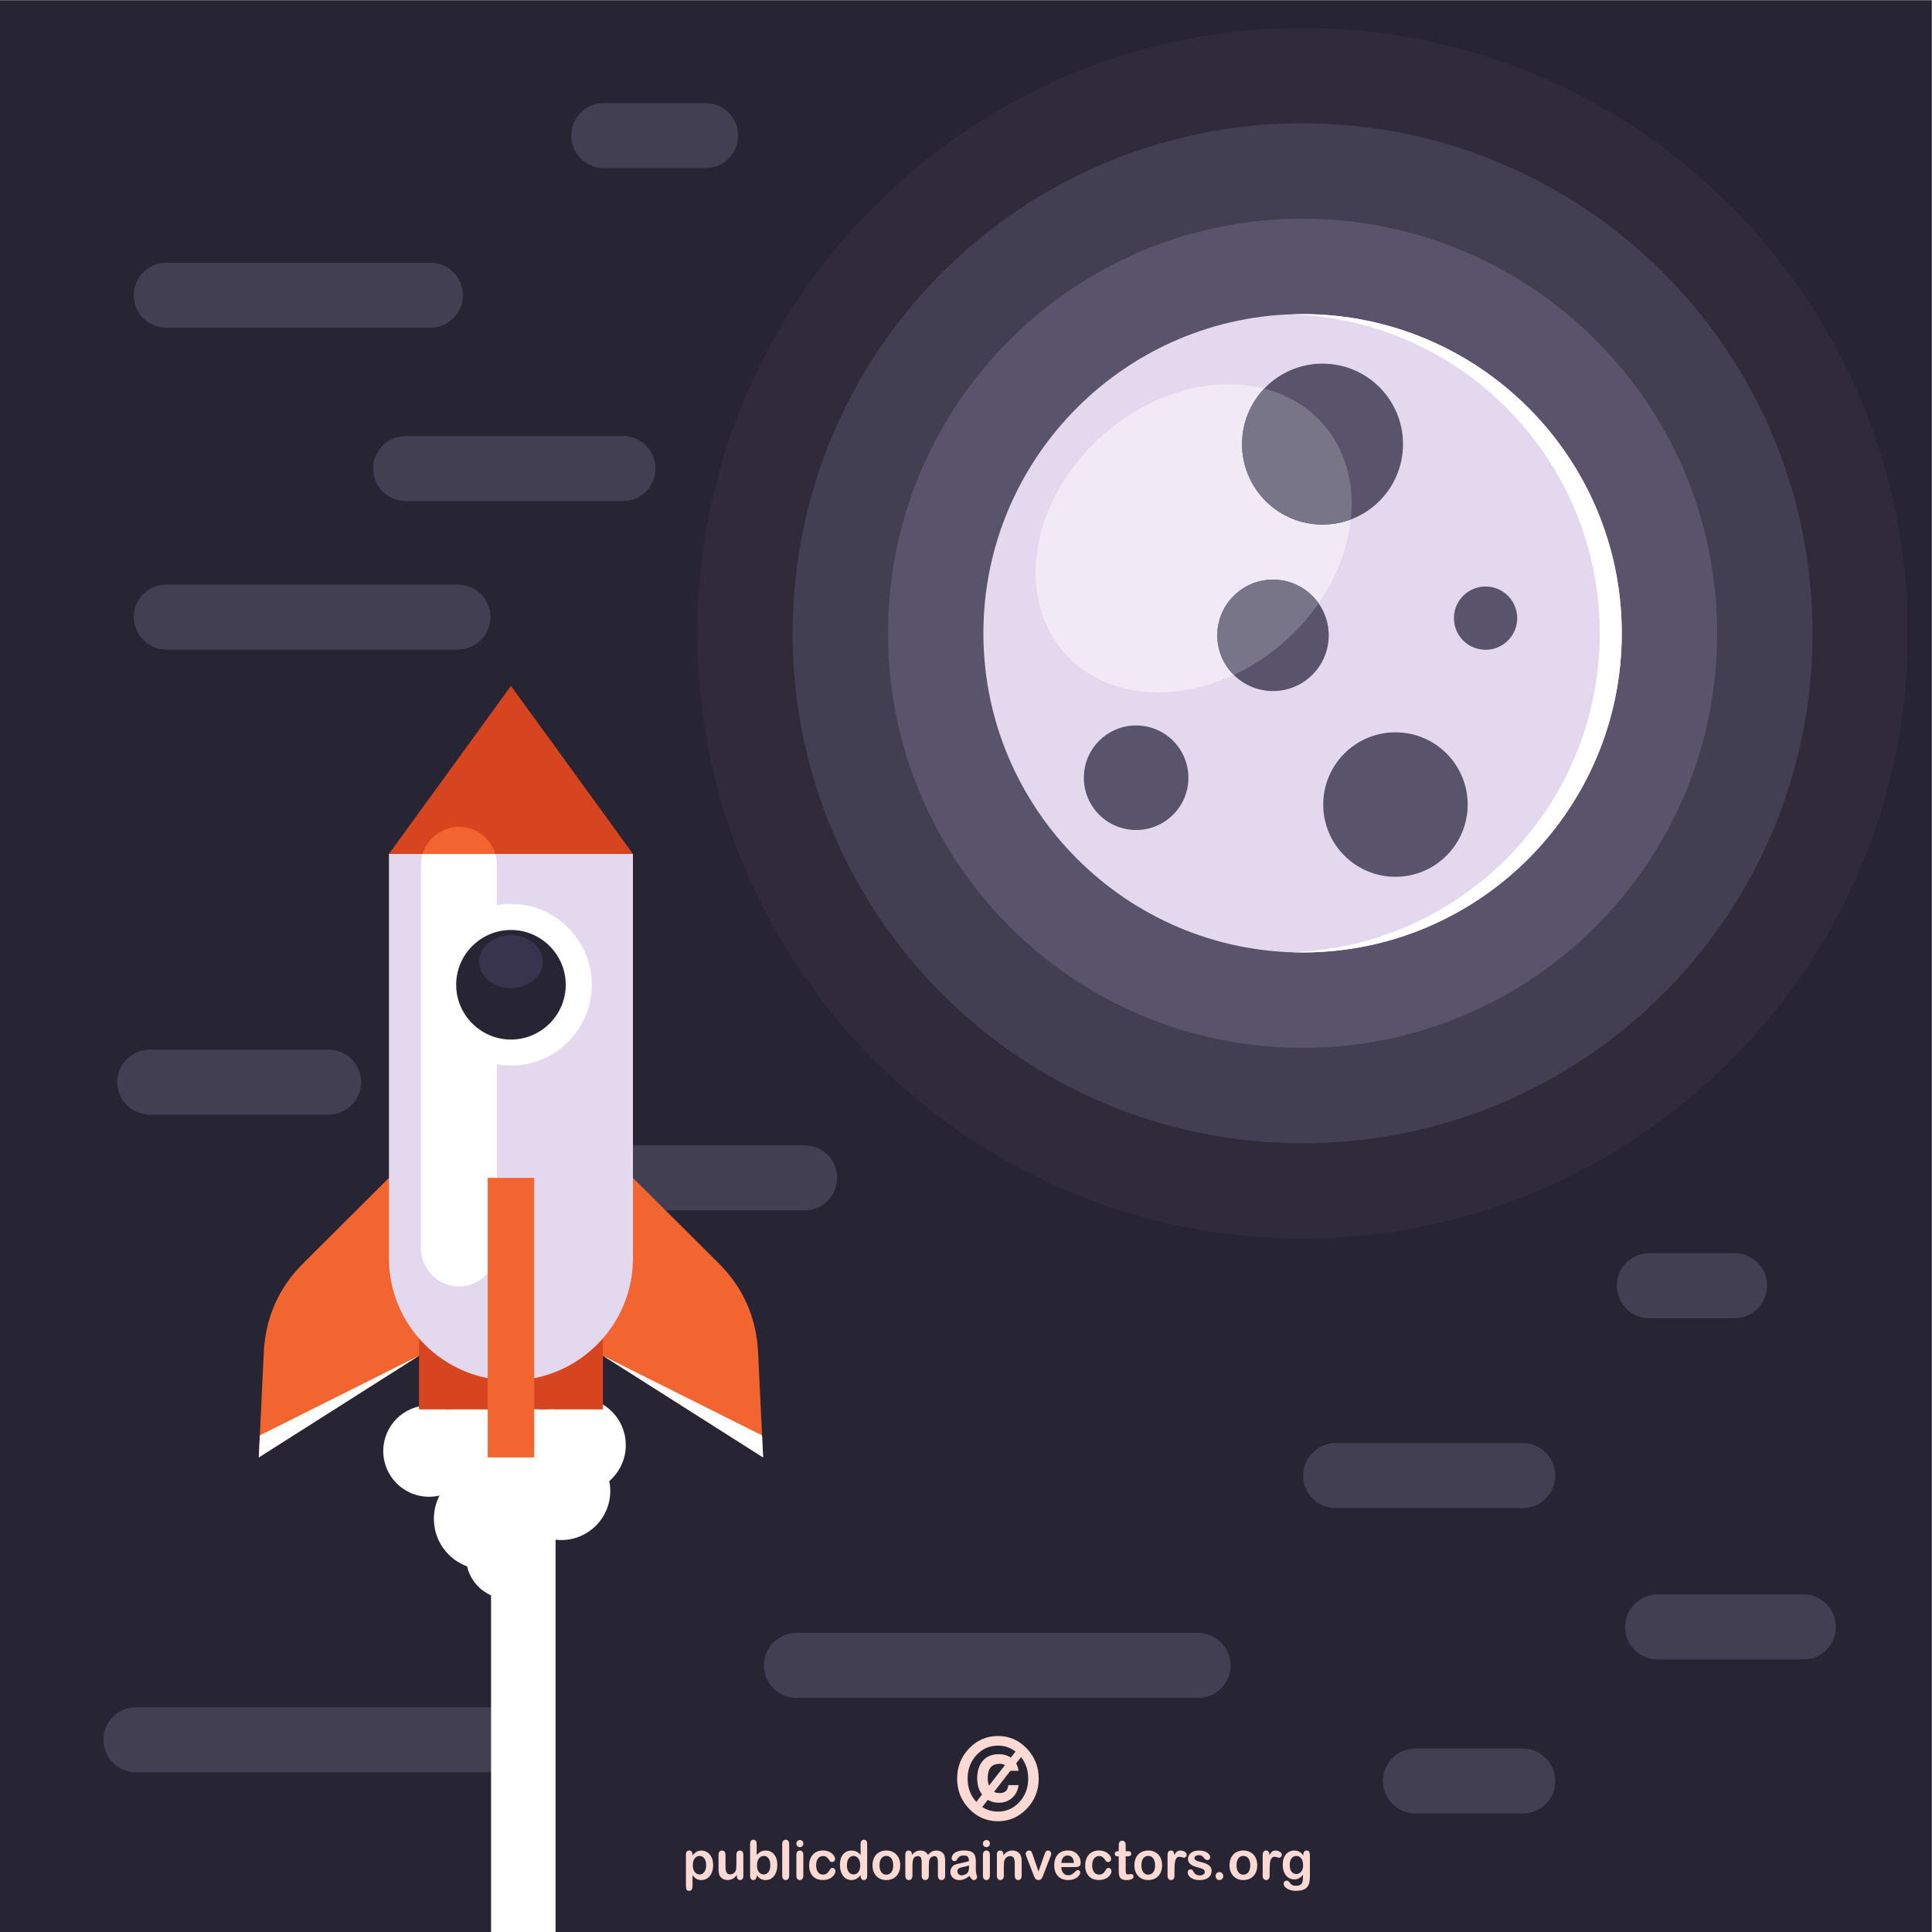 <?xml version="1.0" encoding="UTF-8" standalone="no"?>
<svg
   xmlns:dc="http://purl.org/dc/elements/1.1/"
   xmlns:cc="http://creativecommons.org/ns#"
   xmlns:rdf="http://www.w3.org/1999/02/22-rdf-syntax-ns#"
   xmlns:svg="http://www.w3.org/2000/svg"
   xmlns="http://www.w3.org/2000/svg"
   viewBox="0 0 878.667 878.667"
   height="878.667"
   width="878.667"
   xml:space="preserve"
   id="svg2"
   version="1.1"><rect x="0" y="0" width="878.667" height="878.667" fill="#808080" stroke="none"/><defs
     id="defs6" /><g
     transform="matrix(1.333,0,0,-1.333,0,878.667)"
     id="g10"><g
       transform="scale(0.1)"
       id="g12"><path
         id="path14"
         style="fill:#272433;fill-opacity:1;fill-rule:evenodd;stroke:none"
         d="M 0,0 H 6590.02 V 6590 H 0 V 0" /><path
         id="path16"
         style="fill:#433f53;fill-opacity:1;fill-rule:evenodd;stroke:none"
         d="m 2059.91,6018.16 c -61.24,0 -110.88,49.65 -110.88,110.89 0,61.23 49.64,110.87 110.88,110.87 h 347.34 c 61.24,0 110.88,-49.64 110.88,-110.87 0,-61.24 -49.64,-110.89 -110.88,-110.89 z M 510.922,2788.77 c -61.231,0 -110.871,49.66 -110.871,110.89 0,61.24 49.64,110.88 110.871,110.88 h 610.218 c 61.23,0 110.87,-49.64 110.87,-110.88 0,-61.23 -49.64,-110.89 -110.87,-110.89 H 510.922 Z M 1743.28,2462.05 c -61.24,0 -110.88,49.65 -110.88,110.89 0,61.24 49.64,110.86 110.88,110.86 h 1001.93 c 61.24,0 110.88,-49.62 110.88,-110.86 0,-61.24 -49.64,-110.89 -110.88,-110.89 H 1743.28 Z M 5655.41,930 c -61.24,0 -110.88,49.652 -110.88,110.89 0,61.22 49.64,110.87 110.88,110.87 h 497.55 c 61.24,0 110.89,-49.65 110.89,-110.87 0,-61.238 -49.65,-110.89 -110.89,-110.89 h -497.55 z m -28.15,1164.07 c -61.24,0 -110.89,49.66 -110.89,110.9 0,61.23 49.65,110.87 110.89,110.87 h 291 c 61.24,0 110.89,-49.64 110.89,-110.87 0,-61.24 -49.65,-110.9 -110.89,-110.9 h -291 z M 2125.62,5104 c 61.23,0 110.87,-49.64 110.87,-110.87 0,-61.24 -49.64,-110.88 -110.87,-110.88 h -741.63 c -61.23,0 -110.87,49.64 -110.87,110.88 0,61.23 49.64,110.87 110.87,110.87 h 741.63 z M 463.984,545.121 c -61.23,0 -110.875,49.641 -110.875,110.859 0,61.239 49.645,110.891 110.875,110.891 H 1675.44 c 61.23,0 110.87,-49.652 110.87,-110.891 0,-61.218 -49.64,-110.859 -110.87,-110.859 H 463.984 Z m 4731.426,80.918 c 61.24,0 110.88,-49.629 110.88,-110.867 0,-61.231 -49.64,-110.871 -110.88,-110.871 H 4829.3 c -61.24,0 -110.89,49.64 -110.89,110.871 0,61.238 49.65,110.867 110.89,110.867 h 366.11 z m -2478.36,172.52 c -61.24,0 -110.88,49.652 -110.88,110.89 0,61.242 49.64,110.881 110.88,110.881 h 1370.61 c 61.24,0 110.88,-49.639 110.88,-110.881 0,-61.238 -49.64,-110.89 -110.88,-110.89 H 2717.05 Z m 2478.36,869.531 c 61.24,0 110.88,-49.63 110.88,-110.87 0,-61.24 -49.64,-110.89 -110.88,-110.89 h -638.37 c -61.22,0 -110.87,49.65 -110.87,110.89 0,61.24 49.65,110.87 110.87,110.87 h 638.37 z M 567.25,4375.31 c -61.238,0 -110.871,49.64 -110.871,110.88 0,61.24 49.633,110.88 110.871,110.88 h 995.1 c 61.24,0 110.88,-49.64 110.88,-110.88 0,-61.24 -49.64,-110.88 -110.88,-110.88 h -995.1 z m 0,1098.37 c -61.238,0 -110.871,49.64 -110.871,110.87 0,61.24 49.633,110.88 110.871,110.88 h 901.23 c 61.24,0 110.88,-49.64 110.88,-110.88 0,-61.23 -49.64,-110.87 -110.88,-110.87 H 567.25 v 0" /><path
         id="path18"
         style="fill:#f36530;fill-opacity:1;fill-rule:evenodd;stroke:none"
         d="m 2159.51,2572.94 291.18,-289.98 c 85.16,-84.82 130.14,-186.18 135.87,-306.25 l 17.06,-357.55 -698.63,443.55 254.52,510.23" /><path
         id="path20"
         style="fill:#ffffff;fill-opacity:1;fill-rule:evenodd;stroke:none"
         d="m 2057.01,1966.18 543.02,-271.81 3.59,-75.21 z" /><path
         id="path22"
         style="fill:#f36530;fill-opacity:1;fill-rule:evenodd;stroke:none"
         d="M 1327.04,2572.94 1035.87,2282.96 C 950.699,2198.14 905.723,2096.78 899.984,1976.71 l -17.054,-357.55 698.63,443.55 -254.52,510.23" /><path
         id="path24"
         style="fill:#ffffff;fill-opacity:1;fill-rule:evenodd;stroke:none"
         d="m 1429.55,1966.18 -543.03,-271.81 -3.59,-75.21 z" /><path
         id="path26"
         style="fill:#ffffff;fill-opacity:1;fill-rule:evenodd;stroke:none"
         d="m 1463.61,1797.01 c 22.93,0 44.7,-4.95 64.3,-13.85 29.26,56.23 88.04,94.63 155.8,94.63 75.02,0 139.04,-47.08 164.15,-113.3 29.74,35.97 74.71,58.91 125.03,58.91 89.56,0 162.16,-72.6 162.16,-162.16 0,-49.13 -21.86,-93.14 -56.37,-122.9 2.25,-10.94 3.43,-22.26 3.43,-33.87 0,-92.32 -74.84,-167.16 -167.16,-167.16 -20.54,0 -40.21,3.7 -58.39,10.48 11.33,-20.4 17.8,-43.88 17.8,-68.87 0,-78.48 -63.61,-142.09 -142.09,-142.09 -67.68,0 -124.3,47.32 -138.59,110.67 -66.15,24.22 -113.35,87.71 -113.35,162.24 0,28.63 6.96,55.64 19.29,79.42 -11.55,-2.75 -23.61,-4.19 -36.01,-4.19 -86.16,0 -156.02,69.84 -156.02,156.01 0,86.17 69.86,156.03 156.02,156.03" /><path
         id="path28"
         style="fill:#d74520;fill-opacity:1;fill-rule:evenodd;stroke:none"
         d="m 1429.55,1782.86 h 627.46 v 771.47 c 0,172.56 -141.17,313.73 -313.73,313.73 v 0 c -172.56,0 -313.73,-141.17 -313.73,-313.73 v -771.47" /><path
         id="path30"
         style="fill:#2f2b3b;fill-opacity:1;fill-rule:evenodd;stroke:none"
         d="m 4444.2,2365.71 c 1137.54,0 2065.32,927.78 2065.32,2065.32 0,1137.52 -927.78,2065.31 -2065.32,2065.31 -1137.53,0 -2065.3,-927.79 -2065.3,-2065.31 0,-1137.54 927.77,-2065.32 2065.3,-2065.32" /><path
         id="path32"
         style="fill:#433f53;fill-opacity:1;fill-rule:evenodd;stroke:none"
         d="m 4444.2,6170.88 c 960.91,0 1739.87,-778.96 1739.87,-1739.85 0,-960.91 -778.96,-1739.86 -1739.87,-1739.86 -960.9,0 -1739.85,778.95 -1739.85,1739.86 0,960.89 778.95,1739.85 1739.85,1739.85" /><path
         id="path34"
         style="fill:#59546c;fill-opacity:1;fill-rule:evenodd;stroke:none"
         d="m 4444.2,5845.45 c 781.17,0 1414.43,-633.26 1414.43,-1414.42 0,-781.17 -633.26,-1414.44 -1414.43,-1414.44 -781.16,0 -1414.41,633.27 -1414.41,1414.44 0,781.16 633.25,1414.42 1414.41,1414.42" /><path
         id="path36"
         style="fill:#706b85;fill-opacity:1;fill-rule:evenodd;stroke:none"
         d="m 4444.2,3342.05 c 599.8,0 1088.99,489.19 1088.99,1088.98 0,599.79 -489.19,1088.97 -1088.99,1088.97 -599.8,0 -1088.97,-489.18 -1088.97,-1088.97 0,-599.79 489.17,-1088.98 1088.97,-1088.98" /><path
         id="path38"
         style="fill:#e4d8ef;fill-opacity:1;fill-rule:evenodd;stroke:none"
         d="m 4444.2,3342.05 c 599.8,0 1088.99,489.19 1088.99,1088.98 0,599.79 -489.19,1088.97 -1088.99,1088.97 -599.8,0 -1088.97,-489.18 -1088.97,-1088.97 0,-599.79 489.17,-1088.98 1088.97,-1088.98" /><path
         id="path40"
         style="fill:#ffffff;fill-opacity:1;fill-rule:evenodd;stroke:none"
         d="m 4444.2,5520 c -12.57,0 -25.07,-0.28 -37.54,-0.71 584.03,-19.81 1051.44,-499.42 1051.44,-1088.26 0,-588.86 -467.41,-1068.47 -1051.44,-1088.28 12.47,-0.42 24.97,-0.7 37.54,-0.7 601.43,0 1088.99,487.54 1088.99,1088.98 0,601.42 -487.56,1088.97 -1088.99,1088.97" /><path
         id="path42"
         style="fill:#f1e9f6;fill-opacity:1;fill-rule:evenodd;stroke:none"
         d="m 4192.58,5280.64 c 290.36,0 471.97,-235.38 405.64,-525.73 -66.32,-290.36 -355.47,-525.74 -645.82,-525.74 -290.36,0 -471.97,235.38 -405.65,525.74 66.33,290.35 355.48,525.73 645.83,525.73" /><path
         id="path44"
         style="fill:#59546c;fill-opacity:1;fill-rule:evenodd;stroke:none"
         d="m 4761.04,4093.07 c 136.1,0 246.43,-110.33 246.43,-246.43 0,-136.1 -110.33,-246.43 -246.43,-246.43 -136.1,0 -246.43,110.33 -246.43,246.43 0,136.1 110.33,246.43 246.43,246.43 z m 307.46,497.55 c 59.63,0 107.96,-48.33 107.96,-107.96 0,-59.63 -48.33,-107.96 -107.96,-107.96 -59.62,0 -107.95,48.33 -107.95,107.96 0,59.63 48.33,107.96 107.95,107.96 z m -556.22,760.41 c 151.65,0 274.59,-122.94 274.59,-274.59 0,-151.65 -122.94,-274.59 -274.59,-274.59 -151.65,0 -274.59,122.94 -274.59,274.59 0,151.65 122.94,274.59 274.59,274.59 z M 4343.3,4614.08 c 104.98,0 190.09,-85.11 190.09,-190.1 0,-104.99 -85.11,-190.1 -190.09,-190.1 -105,0 -190.11,85.11 -190.11,190.1 0,104.99 85.11,190.1 190.11,190.1 z m -467.05,-497.55 c 98.51,0 178.37,-79.85 178.37,-178.36 0,-98.51 -79.86,-178.37 -178.37,-178.37 -98.51,0 -178.36,79.86 -178.36,178.37 0,98.51 79.85,178.36 178.36,178.36 v 0" /><path
         id="path46"
         style="fill:#797589;fill-opacity:1;fill-rule:evenodd;stroke:none"
         d="m 4498.77,4533.38 c -72.76,-104.9 -174.83,-190.99 -289.21,-244.49 -34.81,34.45 -56.37,82.25 -56.37,135.09 0,104.99 85.11,190.1 190.11,190.1 64.25,0 121.06,-31.89 155.47,-80.7 z m -185.31,732.45 c 198.42,-50.91 318.73,-227.95 295.54,-446.44 -30.07,-11.33 -62.67,-17.54 -96.72,-17.54 -151.65,0 -274.59,122.94 -274.59,274.59 0,73.43 28.81,140.12 75.77,189.39 v 0" /><path
         id="path48"
         style="fill:#e4d8ef;fill-opacity:1;fill-rule:evenodd;stroke:none"
         d="m 1327.04,3678.31 h 832.47 V 2298.16 c 0,-228.93 -187.3,-416.23 -416.23,-416.23 h -0.01 c -228.92,0 -416.23,187.3 -416.23,416.23 v 1380.15" /><path
         id="path50"
         style="fill:#ffffff;fill-opacity:1;fill-rule:evenodd;stroke:none"
         d="m 1565.87,3770.43 h 0.01 c 71.31,0 129.65,-58.35 129.65,-129.65 V 2332.29 c 0,-71.3 -58.34,-129.65 -129.65,-129.65 h -0.01 c -71.29,0 -129.64,58.34 -129.64,129.65 v 1308.49 c 0,71.31 58.33,129.65 129.64,129.65" /><path
         id="path52"
         style="fill:#d74520;fill-opacity:1;fill-rule:evenodd;stroke:none"
         d="m 1743.28,4251.49 208.12,-286.6 208.11,-286.58 h -832.47 l 208.13,286.58 208.11,286.6" /><path
         id="path54"
         style="fill:#f36530;fill-opacity:1;fill-rule:evenodd;stroke:none"
         d="m 1565.88,3770.43 v 0 c 58.27,0 107.87,-38.97 124.06,-92.12 h -248.12 c 16.18,53.15 65.78,92.12 124.06,92.12" /><path
         id="path56"
         style="fill:#ffffff;fill-opacity:1;fill-rule:evenodd;stroke:none"
         d="m 1675.44,0 h 220.09 V 1782.86 H 1675.44 V 0" /><path
         id="path58"
         style="fill:#f36530;fill-opacity:1;fill-rule:evenodd;stroke:none"
         d="m 1663.96,1619.16 h 158.62 v 953.78 h -158.62 v -953.78" /><path
         id="path60"
         style="fill:#ffffff;fill-opacity:1;fill-rule:evenodd;stroke:none"
         d="m 1743.29,2956 c 151.92,0 275.82,123.89 275.82,275.82 0,151.91 -123.9,275.81 -275.82,275.81 -151.92,0 -275.82,-123.9 -275.82,-275.81 0,-151.93 123.9,-275.82 275.82,-275.82" /><path
         id="path62"
         style="fill:#272433;fill-opacity:1;fill-rule:evenodd;stroke:none"
         d="m 1743.29,3044.92 c 102.93,0 186.88,83.95 186.88,186.9 0,102.93 -83.95,186.88 -186.88,186.88 -102.93,0 -186.89,-83.95 -186.89,-186.88 0,-102.95 83.96,-186.9 186.89,-186.9" /><path
         id="path64"
         style="fill:#39344e;fill-opacity:1;fill-rule:evenodd;stroke:none"
         d="m 1743.28,3219.96 c 59.64,0 108.29,40.77 108.29,90.73 0,49.95 -48.65,90.7 -108.29,90.7 -59.64,0 -108.29,-40.75 -108.29,-90.7 0,-49.96 48.65,-90.73 108.29,-90.73" /><path
         id="path66"
         style="fill:#fcdad3;fill-opacity:1;fill-rule:nonzero;stroke:none"
         d="m 2409.3,228.02 c 0,6.539 -0.96,12.191 -2.89,16.832 -1.9,4.707 -4.55,8.32 -7.97,10.878 -3.4,2.481 -7.13,3.75 -11.27,3.75 -6.54,0 -12.07,-2.75 -16.58,-8.078 -4.5,-5.453 -6.76,-13.339 -6.76,-23.832 0,-9.859 2.26,-17.539 6.7,-22.968 4.49,-5.493 10.06,-8.262 16.64,-8.262 3.94,0 7.62,1.191 10.99,3.629 3.32,2.383 6.04,5.961 8.07,10.703 2.05,4.828 3.07,10.59 3.07,17.348 z m -46.57,36.089 v -2.968 c 4.46,5.73 9.09,10 13.91,12.66 4.81,2.687 10.29,4.058 16.39,4.058 7.3,0 14.02,-1.988 20.17,-5.918 6.16,-3.921 11,-9.652 14.57,-17.242 3.58,-7.578 5.36,-16.527 5.36,-26.879 0,-7.609 -1.02,-14.691 -3.09,-20.988 -2.05,-6.41 -4.86,-11.801 -8.48,-16.121 -3.59,-4.332 -7.87,-7.672 -12.73,-9.981 -4.92,-2.359 -10.2,-3.511 -15.8,-3.511 -6.82,0 -12.52,1.402 -17.13,4.25 -4.65,2.863 -9.01,7 -13.17,12.519 v -37.175 c 0,-10.922 -3.8,-16.352 -11.4,-16.352 -4.45,0 -7.44,1.391 -8.85,4.199 -1.46,2.809 -2.17,6.91 -2.17,12.301 v 107 c 0,4.719 0.94,8.258 2.93,10.578 1.99,2.313 4.69,3.524 8.09,3.524 3.38,0 6.11,-1.211 8.22,-3.622 2.11,-2.421 3.18,-5.863 3.18,-10.332" /><path
         id="path68"
         style="fill:#fcdad3;fill-opacity:1;fill-rule:nonzero;stroke:none"
         d="m 2513.93,191.242 v 3.129 c -2.88,-3.75 -5.86,-6.879 -9.01,-9.402 -3.12,-2.598 -6.54,-4.469 -10.25,-5.699 -3.73,-1.207 -7.97,-1.84 -12.72,-1.84 -5.72,0 -10.88,1.25 -15.43,3.691 -4.57,2.481 -8.08,5.918 -10.56,10.258 -2.97,5.293 -4.44,12.851 -4.44,22.672 v 49.14 c 0,4.93 1.08,8.661 3.23,11.098 2.14,2.441 4.98,3.691 8.51,3.691 3.6,0 6.49,-1.25 8.71,-3.75 2.19,-2.48 3.28,-6.167 3.28,-11.039 v -39.699 c 0,-5.73 0.47,-10.551 1.37,-14.422 0.96,-3.941 2.62,-6.988 5.06,-9.218 2.36,-2.2 5.64,-3.282 9.75,-3.282 4.04,0 7.81,1.25 11.3,3.711 3.58,2.457 6.18,5.711 7.78,9.688 1.35,3.543 1.99,11.191 1.99,23.07 v 30.152 c 0,4.872 1.11,8.559 3.32,11.039 2.19,2.5 5.04,3.75 8.59,3.75 3.54,0 6.39,-1.25 8.52,-3.691 2.15,-2.437 3.2,-6.168 3.2,-11.098 v -71.812 c 0,-4.707 -0.99,-8.258 -3.08,-10.609 -2.03,-2.379 -4.67,-3.528 -7.93,-3.528 -3.24,0 -5.92,1.25 -8.05,3.649 -2.11,2.48 -3.14,5.879 -3.14,10.351" /><path
         id="path70"
         style="fill:#fcdad3;fill-opacity:1;fill-rule:nonzero;stroke:none"
         d="m 2582.79,227.02 c 0,-9.86 2.15,-17.399 6.47,-22.731 4.31,-5.277 10,-7.949 17.03,-7.949 5.98,0 11.09,2.73 15.45,8.14 4.33,5.411 6.48,13.149 6.48,23.258 0,6.614 -0.9,12.211 -2.69,16.922 -1.82,4.738 -4.38,8.379 -7.66,10.942 -3.34,2.57 -7.17,3.878 -11.58,3.878 -4.57,0 -8.54,-1.308 -12.09,-3.878 -3.56,-2.563 -6.33,-6.289 -8.38,-11.18 -2.01,-4.82 -3.03,-10.621 -3.03,-17.402 z m -1.13,73.691 V 262.82 c 4.41,4.891 9,8.559 13.63,11.192 4.65,2.558 10.41,3.847 17.25,3.847 7.89,0 14.78,-1.988 20.74,-5.839 5.94,-3.957 10.59,-9.59 13.83,-16.989 3.3,-7.422 4.92,-16.211 4.92,-26.39 0,-7.52 -0.9,-14.391 -2.69,-20.68 -1.86,-6.25 -4.5,-11.66 -7.97,-16.313 -3.52,-4.566 -7.74,-8.089 -12.68,-10.679 -4.98,-2.477 -10.45,-3.75 -16.4,-3.75 -3.64,0 -7.09,0.472 -10.34,1.359 -3.22,0.902 -5.97,2.094 -8.2,3.621 -2.29,1.403 -4.2,2.992 -5.8,4.531 -1.6,1.602 -3.67,3.918 -6.29,7.09 v -2.441 c 0,-4.668 -1.09,-8.188 -3.24,-10.609 -2.13,-2.379 -4.88,-3.551 -8.15,-3.551 -3.39,0 -6.05,1.172 -8.06,3.551 -2,2.46 -2.99,5.96 -2.99,10.609 v 108.242 c 0,5 0.96,8.789 2.91,11.371 1.93,2.586 4.63,3.86 8.14,3.86 3.62,0 6.45,-1.231 8.4,-3.711 1.99,-2.422 2.99,-5.903 2.99,-10.43" /><path
         id="path72"
         style="fill:#fcdad3;fill-opacity:1;fill-rule:nonzero;stroke:none"
         d="m 2668.79,192.309 v 107.472 c 0,4.981 1.07,8.711 3.16,11.258 2.15,2.539 4.98,3.813 8.6,3.813 3.59,0 6.48,-1.25 8.69,-3.774 2.17,-2.5 3.3,-6.297 3.3,-11.297 V 192.309 c 0,-5.028 -1.13,-8.817 -3.36,-11.34 -2.21,-2.477 -5.12,-3.75 -8.63,-3.75 -3.5,0 -6.29,1.312 -8.48,3.902 -2.19,2.621 -3.28,6.328 -3.28,11.188" /><path
         id="path74"
         style="fill:#fcdad3;fill-opacity:1;fill-rule:nonzero;stroke:none"
         d="m 2740.82,263.902 v -71.593 c 0,-5 -1.17,-8.75 -3.38,-11.278 -2.28,-2.5 -5.17,-3.812 -8.61,-3.812 -3.5,0 -6.33,1.312 -8.5,3.883 -2.17,2.64 -3.26,6.347 -3.26,11.207 v 70.882 c 0,4.872 1.09,8.559 3.26,11.039 2.17,2.5 5,3.75 8.5,3.75 3.44,0 6.33,-1.25 8.61,-3.75 2.21,-2.48 3.38,-5.921 3.38,-10.328 z m -11.76,25.618 c -3.3,0 -6.11,1.062 -8.49,3.218 -2.31,2.114 -3.5,5.141 -3.5,9.012 0,3.488 1.19,6.371 3.61,8.672 2.39,2.289 5.18,3.359 8.38,3.359 3.07,0 5.82,-1.019 8.19,-3.051 2.36,-2.05 3.57,-5.101 3.57,-8.98 0,-3.828 -1.19,-6.801 -3.5,-8.93 -2.32,-2.172 -5.05,-3.3 -8.26,-3.3" /><path
         id="path76"
         style="fill:#fcdad3;fill-opacity:1;fill-rule:nonzero;stroke:none"
         d="m 2850.41,207.898 c 0,-3.07 -0.88,-6.386 -2.64,-9.878 -1.79,-3.52 -4.49,-6.84 -8.12,-10.02 -3.61,-3.172 -8.19,-5.738 -13.67,-7.66 -5.51,-1.969 -11.74,-2.91 -18.62,-2.91 -14.68,0 -26.13,4.449 -34.37,13.379 -8.22,8.933 -12.35,20.863 -12.35,35.882 0,10.161 1.88,19.18 5.63,26.969 3.77,7.781 9.26,13.852 16.37,18.09 7.11,4.289 15.66,6.422 25.54,6.422 6.18,0 11.84,-0.953 16.96,-2.813 5.13,-1.89 9.49,-4.32 13.02,-7.257 3.58,-2.973 6.29,-6.141 8.21,-9.5 1.91,-3.34 2.81,-6.481 2.81,-9.391 0,-2.93 -1.07,-5.43 -3.16,-7.52 -2.13,-2.05 -4.67,-3.089 -7.7,-3.089 -1.99,0 -3.61,0.57 -4.94,1.617 -1.27,1.043 -2.75,2.703 -4.38,5.101 -2.91,4.59 -5.93,8.071 -9.1,10.41 -3.16,2.29 -7.19,3.461 -12.01,3.461 -7.05,0 -12.71,-2.89 -16.99,-8.609 -4.3,-5.773 -6.43,-13.562 -6.43,-23.5 0,-4.652 0.57,-8.961 1.66,-12.852 1.1,-3.929 2.7,-7.23 4.77,-10 2.09,-2.761 4.59,-4.851 7.58,-6.25 2.95,-1.449 6.21,-2.148 9.7,-2.148 4.81,0 8.85,1.129 12.25,3.438 3.4,2.32 6.41,5.839 8.98,10.511 1.49,2.848 3.05,5 4.73,6.598 1.7,1.582 3.75,2.32 6.17,2.32 2.91,0 5.32,-1.109 7.25,-3.418 1.87,-2.34 2.85,-4.761 2.85,-7.383" /><path
         id="path78"
         style="fill:#fcdad3;fill-opacity:1;fill-rule:nonzero;stroke:none"
         d="m 2889.53,227.738 c 0,-6.707 1,-12.398 2.99,-17.136 2.01,-4.731 4.71,-8.25 8.18,-10.633 3.52,-2.438 7.31,-3.629 11.39,-3.629 4.2,0 8.01,1.152 11.45,3.402 3.45,2.278 6.19,5.778 8.28,10.469 2.05,4.66 3.06,10.539 3.06,17.527 0,6.641 -1.01,12.293 -3.06,17.051 -2.09,4.77 -4.85,8.383 -8.36,10.941 -3.52,2.481 -7.35,3.75 -11.51,3.75 -4.33,0 -8.22,-1.308 -11.66,-3.878 -3.4,-2.563 -6.07,-6.27 -7.95,-11.082 -1.87,-4.84 -2.81,-10.372 -2.81,-16.782 z m 46.66,-36.359 v 2.441 c -3.18,-3.828 -6.33,-6.922 -9.45,-9.281 -3.07,-2.418 -6.45,-4.219 -10.08,-5.469 -3.59,-1.211 -7.58,-1.851 -11.86,-1.851 -5.66,0 -10.95,1.273 -15.78,3.75 -4.82,2.59 -9.02,6.133 -12.56,10.781 -3.53,4.652 -6.21,10.129 -8.06,16.461 -1.84,6.269 -2.74,13.07 -2.74,20.43 0,15.468 3.64,27.601 10.88,36.25 7.27,8.648 16.8,12.968 28.62,12.968 6.83,0 12.61,-1.25 17.3,-3.75 4.69,-2.398 9.28,-6.168 13.73,-11.289 v 36.602 c 0,5.078 0.98,8.93 2.93,11.527 1.93,2.59 4.67,3.903 8.28,3.903 3.6,0 6.35,-1.211 8.32,-3.571 1.94,-2.379 2.93,-5.922 2.93,-10.57 V 191.379 c 0,-4.707 -1.05,-8.258 -3.14,-10.609 -2.09,-2.379 -4.79,-3.551 -8.11,-3.551 -3.2,0 -5.92,1.23 -8.04,3.672 -2.11,2.441 -3.17,5.922 -3.17,10.488" /><path
         id="path80"
         style="fill:#fcdad3;fill-opacity:1;fill-rule:nonzero;stroke:none"
         d="m 3047.54,227.551 c 0,10.078 -2.15,17.969 -6.41,23.59 -4.25,5.589 -10,8.441 -17.17,8.441 -4.66,0 -8.73,-1.273 -12.28,-3.773 -3.52,-2.539 -6.25,-6.25 -8.16,-11.149 -1.92,-4.871 -2.88,-10.551 -2.88,-17.109 0,-6.492 0.96,-12.129 2.84,-16.949 1.87,-4.852 4.57,-8.563 8.1,-11.141 3.48,-2.563 7.66,-3.832 12.38,-3.832 7.17,0 12.92,2.82 17.17,8.48 4.26,5.633 6.41,13.481 6.41,23.442 z m 23.83,0 c 0,-7.34 -1.12,-14.16 -3.3,-20.43 -2.21,-6.172 -5.39,-11.558 -9.55,-16.043 -4.2,-4.488 -9.18,-7.848 -14.98,-10.308 -5.81,-2.379 -12.37,-3.551 -19.58,-3.551 -7.18,0 -13.65,1.172 -19.39,3.633 -5.74,2.398 -10.72,5.878 -14.94,10.39 -4.18,4.508 -7.36,9.797 -9.57,15.938 -2.17,6.191 -3.24,12.949 -3.24,20.41 0,7.5 1.11,14.351 3.3,20.582 2.2,6.25 5.35,11.547 9.47,16 4.12,4.406 9.1,7.808 14.98,10.199 5.88,2.379 12.31,3.609 19.39,3.609 7.19,0 13.74,-1.23 19.58,-3.648 5.84,-2.41 10.85,-5.883 15.03,-10.371 4.18,-4.481 7.35,-9.813 9.5,-16 2.22,-6.148 3.3,-12.969 3.3,-20.41" /><path
         id="path82"
         style="fill:#fcdad3;fill-opacity:1;fill-rule:nonzero;stroke:none"
         d="m 3171.66,248.02 c -1.78,-4.2 -2.64,-11.579 -2.64,-22.231 v -32.93 c 0,-5.168 -1.11,-9.117 -3.39,-11.738 -2.25,-2.59 -5.26,-3.902 -8.97,-3.902 -3.57,0 -6.48,1.312 -8.69,3.902 -2.25,2.621 -3.34,6.57 -3.34,11.738 v 39.532 c 0,6.211 -0.24,11.039 -0.65,14.531 -0.41,3.418 -1.5,6.269 -3.3,8.5 -1.75,2.207 -4.63,3.32 -8.49,3.32 -7.76,0 -12.85,-2.793 -15.35,-8.402 -2.48,-5.551 -3.68,-13.551 -3.68,-23.961 v -33.52 c 0,-5.148 -1.13,-9.078 -3.34,-11.66 -2.24,-2.668 -5.19,-3.98 -8.8,-3.98 -3.62,0 -6.61,1.312 -8.87,3.98 -2.31,2.582 -3.4,6.512 -3.4,11.641 v 70.941 c 0,4.668 0.98,8.199 3.03,10.598 2.09,2.434 4.78,3.684 8.16,3.684 3.24,0 5.96,-1.141 8.13,-3.403 2.16,-2.289 3.26,-5.41 3.26,-9.422 v -2.34 c 4.1,5.165 8.51,8.934 13.2,11.332 4.69,2.418 9.96,3.629 15.67,3.629 5.95,0 11.05,-1.25 15.35,-3.75 4.31,-2.437 7.83,-6.211 10.6,-11.211 4.01,5.043 8.3,8.852 12.89,11.293 4.59,2.457 9.65,3.668 15.2,3.668 6.54,0 12.11,-1.289 16.8,-4 4.7,-2.66 8.2,-6.449 10.52,-11.429 2.05,-4.489 3.05,-11.52 3.05,-21.168 v -48.403 c 0,-5.168 -1.13,-9.117 -3.36,-11.738 -2.3,-2.59 -5.27,-3.902 -8.98,-3.902 -3.6,0 -6.55,1.312 -8.81,3.98 -2.33,2.582 -3.48,6.512 -3.48,11.66 v 41.7 c 0,5.332 -0.21,9.589 -0.64,12.793 -0.43,3.269 -1.61,5.918 -3.54,8.089 -1.89,2.188 -4.82,3.301 -8.67,3.301 -3.13,0 -6.11,-0.98 -8.89,-2.871 -2.87,-1.969 -5,-4.57 -6.58,-7.851 v 0" /><path
         id="path84"
         style="fill:#fcdad3;fill-opacity:1;fill-rule:nonzero;stroke:none"
         d="m 3306.11,227.082 c -3.49,-1.352 -8.55,-2.73 -15.19,-4.242 -6.62,-1.481 -11.23,-2.559 -13.79,-3.281 -2.56,-0.7 -4.98,-2.047 -7.29,-4.059 -2.34,-2.09 -3.49,-4.898 -3.49,-8.539 0,-3.789 1.36,-6.969 4.08,-9.59 2.73,-2.652 6.31,-3.961 10.72,-3.961 4.69,0 9.05,1.09 12.99,3.262 3.99,2.109 6.9,4.918 8.73,8.297 2.15,3.75 3.24,9.902 3.24,18.57 z m 1.57,-35.902 c -5.77,-4.668 -11.31,-8.141 -16.68,-10.45 -5.34,-2.359 -11.37,-3.511 -18.01,-3.511 -6.13,0 -11.45,1.273 -16.08,3.75 -4.62,2.523 -8.16,5.929 -10.66,10.273 -2.48,4.278 -3.75,8.91 -3.75,13.949 0,6.789 2.11,12.547 6.21,17.34 4.08,4.75 9.75,7.969 16.92,9.61 1.52,0.371 5.27,1.148 11.23,2.418 6.01,1.312 11.09,2.461 15.39,3.504 4.23,1.046 8.88,2.335 13.86,3.835 -0.31,6.571 -1.56,11.372 -3.77,14.481 -2.24,3.019 -6.91,4.531 -13.88,4.531 -6.06,0 -10.57,-0.859 -13.66,-2.621 -3.02,-1.738 -5.64,-4.387 -7.79,-7.949 -2.21,-3.488 -3.71,-5.801 -4.61,-6.93 -0.92,-1.129 -2.85,-1.64 -5.78,-1.64 -2.69,0 -4.98,0.882 -6.89,2.628 -1.98,1.801 -2.95,4.071 -2.95,6.903 0,4.347 1.48,8.609 4.43,12.66 2.97,4.141 7.58,7.508 13.83,10.23 6.27,2.661 14.08,3.981 23.42,3.981 10.41,0 18.63,-1.32 24.63,-3.883 5.95,-2.539 10.15,-6.578 12.61,-12.207 2.48,-5.531 3.73,-12.934 3.73,-22.133 0,-5.801 0,-10.777 -0.05,-14.797 -0.06,-4.093 -0.06,-8.601 -0.14,-13.543 0,-4.648 0.74,-9.527 2.22,-14.55 1.45,-5.059 2.19,-8.317 2.19,-9.75 0,-2.547 -1.17,-4.879 -3.44,-6.969 -2.24,-2.07 -4.84,-3.121 -7.75,-3.121 -2.44,0 -4.82,1.172 -7.25,3.551 -2.34,2.421 -4.88,5.902 -7.53,10.41" /><path
         id="path86"
         style="fill:#fcdad3;fill-opacity:1;fill-rule:nonzero;stroke:none"
         d="m 3377.3,263.902 v -71.593 c 0,-5 -1.13,-8.75 -3.37,-11.278 -2.27,-2.5 -5.14,-3.812 -8.62,-3.812 -3.47,0 -6.35,1.312 -8.49,3.883 -2.19,2.64 -3.27,6.347 -3.27,11.207 v 70.882 c 0,4.872 1.08,8.559 3.27,11.039 2.14,2.5 5.02,3.75 8.49,3.75 3.48,0 6.35,-1.25 8.62,-3.75 2.24,-2.48 3.37,-5.921 3.37,-10.328 z m -11.75,25.618 c -3.28,0 -6.1,1.062 -8.46,3.218 -2.34,2.114 -3.54,5.141 -3.54,9.012 0,3.488 1.22,6.371 3.64,8.672 2.38,2.289 5.19,3.359 8.36,3.359 3.06,0 5.84,-1.019 8.22,-3.051 2.34,-2.05 3.53,-5.101 3.53,-8.98 0,-3.828 -1.15,-6.801 -3.45,-8.93 -2.35,-2.172 -5.12,-3.3 -8.3,-3.3" /><path
         id="path88"
         style="fill:#fcdad3;fill-opacity:1;fill-rule:nonzero;stroke:none"
         d="m 3423.44,264.25 v -2.949 c 4.14,5.719 8.73,9.941 13.65,12.64 4.98,2.668 10.66,4.039 17.15,4.039 6.23,0 11.82,-1.41 16.79,-4.3 4.88,-2.828 8.59,-6.809 11.01,-12.008 1.56,-3.07 2.56,-6.352 3.05,-9.84 0.43,-3.5 0.7,-7.973 0.7,-13.422 v -46.101 c 0,-5 -1.13,-8.75 -3.28,-11.278 -2.17,-2.5 -5.02,-3.812 -8.48,-3.812 -3.51,0 -6.4,1.312 -8.53,3.902 -2.23,2.621 -3.35,6.328 -3.35,11.188 v 41.25 c 0,8.23 -1.06,14.461 -3.22,18.769 -2.23,4.344 -6.57,6.512 -13.07,6.512 -4.22,0 -8.07,-1.309 -11.56,-3.969 -3.48,-2.59 -6.02,-6.23 -7.64,-10.84 -1.15,-3.691 -1.76,-10.562 -1.76,-20.742 v -30.98 c 0,-5.028 -1.11,-8.817 -3.36,-11.34 -2.24,-2.477 -5.11,-3.75 -8.63,-3.75 -3.42,0 -6.25,1.312 -8.44,3.883 -2.22,2.64 -3.32,6.347 -3.32,11.207 v 71.593 c 0,4.719 0.98,8.219 2.97,10.559 1.95,2.352 4.69,3.519 8.09,3.519 2.07,0 3.98,-0.55 5.62,-1.558 1.74,-1 3.05,-2.602 4.06,-4.59 1,-2.113 1.55,-4.613 1.55,-7.582" /><path
         id="path90"
         style="fill:#fcdad3;fill-opacity:1;fill-rule:nonzero;stroke:none"
         d="m 3523.89,262.551 19.18,-56.27 20.7,58.731 c 1.66,4.707 3.24,8.027 4.82,10.019 1.61,1.93 3.95,2.949 7.13,2.949 3.03,0 5.59,-1.058 7.76,-3.218 2.07,-2.09 3.14,-4.524 3.14,-7.352 0,-1.09 -0.21,-2.34 -0.58,-3.75 -0.36,-1.48 -0.79,-2.851 -1.29,-4.14 -0.51,-1.231 -1.02,-2.707 -1.7,-4.329 l -22.82,-58.992 c -0.64,-1.699 -1.48,-3.871 -2.48,-6.48 -1.03,-2.578 -2.16,-4.77 -3.39,-6.68 -1.27,-1.82 -2.8,-3.23 -4.59,-4.258 -1.86,-1.043 -4.09,-1.562 -6.7,-1.562 -3.36,0 -6.04,0.801 -8.05,2.383 -2.01,1.617 -3.5,3.359 -4.43,5.289 -0.94,1.879 -2.58,5.672 -4.83,11.308 l -22.63,58.34 c -0.52,1.453 -1.07,2.91 -1.64,4.363 -0.52,1.438 -0.95,2.911 -1.36,4.43 -0.35,1.559 -0.57,2.848 -0.57,3.887 0,1.742 0.49,3.402 1.5,5.07 0.98,1.672 2.37,3.051 4.08,4.09 1.75,1.051 3.61,1.601 5.66,1.601 3.93,0 6.64,-1.167 8.13,-3.601 1.48,-2.32 3.14,-6.277 4.96,-11.828" /><path
         id="path92"
         style="fill:#fcdad3;fill-opacity:1;fill-rule:nonzero;stroke:none"
         d="m 3621.04,235.629 h 43.04 c -0.56,8.441 -2.73,14.793 -6.56,18.973 -3.81,4.199 -8.81,6.308 -15.02,6.308 -5.88,0 -10.76,-2.129 -14.53,-6.39 -3.81,-4.239 -6.08,-10.559 -6.93,-18.891 z m 46.46,-14.098 h -46.46 c 0.01,-5.66 1.15,-10.582 3.22,-14.922 2.17,-4.257 4.96,-7.5 8.45,-9.711 3.52,-2.179 7.41,-3.238 11.65,-3.238 2.83,0 5.44,0.328 7.77,1 2.34,0.738 4.63,1.809 6.85,3.301 2.17,1.48 4.18,3.031 6.06,4.777 1.84,1.684 4.32,3.953 7.21,6.883 1.25,1.129 2.98,1.641 5.23,1.641 2.46,0 4.41,-0.66 5.92,-2.09 1.52,-1.41 2.24,-3.34 2.24,-5.883 0,-2.25 -0.82,-4.859 -2.51,-7.891 -1.68,-2.949 -4.17,-5.839 -7.62,-8.628 -3.4,-2.739 -7.66,-4.981 -12.8,-6.84 -5.09,-1.809 -10.97,-2.711 -17.69,-2.711 -15.23,0 -27.11,4.57 -35.55,13.613 -8.43,9.117 -12.67,21.41 -12.67,36.906 0,7.414 1.07,14.16 3.12,20.41 2.09,6.274 5.12,11.641 9.12,16.102 4.01,4.512 8.91,7.969 14.79,10.332 5.88,2.379 12.34,3.59 19.51,3.59 9.22,0 17.19,-2.051 23.83,-6.152 6.66,-4.079 11.62,-9.329 14.92,-15.778 3.32,-6.523 4.96,-13.094 4.96,-19.84 0,-6.211 -1.66,-10.261 -5.12,-12.07 -3.45,-1.902 -8.22,-2.801 -14.43,-2.801" /><path
         id="path94"
         style="fill:#fcdad3;fill-opacity:1;fill-rule:nonzero;stroke:none"
         d="m 3792.25,207.898 c 0,-3.07 -0.88,-6.386 -2.68,-9.878 -1.78,-3.52 -4.43,-6.84 -8.09,-10.02 -3.61,-3.172 -8.2,-5.738 -13.73,-7.66 -5.48,-1.969 -11.71,-2.91 -18.57,-2.91 -14.71,0 -26.15,4.449 -34.38,13.379 -8.2,8.933 -12.36,20.863 -12.36,35.882 0,10.161 1.88,19.18 5.69,26.969 3.76,7.781 9.17,13.852 16.32,18.09 7.11,4.289 15.67,6.422 25.59,6.422 6.15,0 11.76,-0.953 16.93,-2.813 5.12,-1.89 9.44,-4.32 13.05,-7.257 3.57,-2.973 6.27,-6.141 8.18,-9.5 1.86,-3.34 2.82,-6.481 2.82,-9.391 0,-2.93 -1.04,-5.43 -3.23,-7.52 -2.09,-2.05 -4.65,-3.089 -7.65,-3.089 -2,0 -3.62,0.57 -4.89,1.617 -1.34,1.043 -2.79,2.703 -4.45,5.101 -2.89,4.59 -5.9,8.071 -9.06,10.41 -3.17,2.29 -7.19,3.461 -12.07,3.461 -6.97,0 -12.66,-2.89 -16.94,-8.609 -4.31,-5.773 -6.44,-13.562 -6.44,-23.5 0,-4.652 0.59,-8.961 1.64,-12.852 1.11,-3.929 2.71,-7.23 4.8,-10 2.09,-2.761 4.63,-4.851 7.58,-6.25 2.91,-1.449 6.17,-2.148 9.73,-2.148 4.75,0 8.85,1.129 12.23,3.438 3.37,2.32 6.4,5.839 9.02,10.511 1.44,2.848 2.99,5 4.69,6.598 1.66,1.582 3.71,2.32 6.17,2.32 2.87,0 5.31,-1.109 7.17,-3.418 1.95,-2.34 2.93,-4.761 2.93,-7.383" /><path
         id="path96"
         style="fill:#fcdad3;fill-opacity:1;fill-rule:nonzero;stroke:none"
         d="m 3814.3,275.871 h 2.61 v 14.918 c 0,3.953 0.1,7.133 0.32,9.383 0.19,2.277 0.72,4.199 1.7,5.84 0.89,1.679 2.24,3.078 4,4.14 1.72,1.047 3.65,1.539 5.8,1.539 3.01,0 5.74,-1.171 8.16,-3.5 1.61,-1.601 2.66,-3.492 3.09,-5.742 0.45,-2.277 0.65,-5.551 0.65,-9.711 v -16.867 h 8.73 c 3.35,0 5.93,-0.82 7.69,-2.5 1.8,-1.66 2.66,-3.769 2.66,-6.371 0,-3.34 -1.25,-5.699 -3.81,-7.008 -2.5,-1.312 -6.11,-1.972 -10.82,-1.972 h -4.45 v -45.649 c 0,-3.879 0.13,-6.871 0.39,-8.98 0.29,-2.11 1.03,-3.789 2.14,-5.059 1.1,-1.332 2.93,-1.992 5.51,-1.992 1.39,0 3.26,0.25 5.67,0.781 2.32,0.508 4.18,0.758 5.54,0.758 1.9,0 3.67,-0.82 5.18,-2.359 1.5,-1.641 2.3,-3.579 2.3,-5.961 0,-3.977 -2.05,-7.028 -6.25,-9.18 -4.22,-2.109 -10.19,-3.16 -18,-3.16 -7.43,0 -13.07,1.312 -16.9,3.902 -3.81,2.621 -6.35,6.188 -7.5,10.84 -1.21,4.609 -1.8,10.73 -1.8,18.418 v 47.641 h -3.16 c -3.36,0 -5.98,0.82 -7.79,2.543 -1.82,1.679 -2.7,3.816 -2.7,6.437 0,2.602 0.94,4.711 2.79,6.371 1.92,1.68 4.65,2.5 8.25,2.5" /><path
         id="path98"
         style="fill:#fcdad3;fill-opacity:1;fill-rule:nonzero;stroke:none"
         d="m 3941.07,227.551 c 0,10.078 -2.14,17.969 -6.38,23.59 -4.3,5.589 -9.98,8.441 -17.19,8.441 -4.65,0 -8.73,-1.273 -12.27,-3.773 -3.55,-2.539 -6.27,-6.25 -8.16,-11.149 -1.91,-4.871 -2.89,-10.551 -2.89,-17.109 0,-6.492 0.98,-12.129 2.85,-16.949 1.88,-4.852 4.55,-8.563 8.07,-11.141 3.49,-2.563 7.61,-3.832 12.4,-3.832 7.21,0 12.89,2.82 17.19,8.48 4.24,5.633 6.38,13.481 6.38,23.442 z m 23.83,0 c 0,-7.34 -1.09,-14.16 -3.32,-20.43 -2.19,-6.172 -5.39,-11.558 -9.55,-16.043 -4.18,-4.488 -9.18,-7.848 -14.96,-10.308 -5.8,-2.379 -12.28,-3.551 -19.57,-3.551 -7.23,0 -13.69,1.172 -19.41,3.633 -5.73,2.398 -10.73,5.878 -14.91,10.39 -4.2,4.508 -7.4,9.797 -9.55,15.938 -2.17,6.191 -3.24,12.949 -3.24,20.41 0,7.5 1.07,14.351 3.24,20.582 2.27,6.25 5.37,11.547 9.5,16 4.14,4.406 9.12,7.808 14.96,10.199 5.91,2.379 12.36,3.609 19.41,3.609 7.21,0 13.69,-1.23 19.57,-3.648 5.86,-2.41 10.86,-5.883 15.04,-10.371 4.14,-4.481 7.38,-9.813 9.53,-16 2.17,-6.148 3.26,-12.969 3.26,-20.41" /><path
         id="path100"
         style="fill:#fcdad3;fill-opacity:1;fill-rule:nonzero;stroke:none"
         d="m 4007.21,212.941 v -20.632 c 0,-5.028 -1.14,-8.817 -3.4,-11.34 -2.27,-2.477 -5.14,-3.75 -8.63,-3.75 -3.4,0 -6.23,1.312 -8.42,3.812 -2.21,2.528 -3.28,6.278 -3.28,11.278 v 68.972 c 0,11.149 3.82,16.699 11.54,16.699 3.91,0 6.78,-1.332 8.53,-3.91 1.72,-2.601 2.64,-6.461 2.88,-11.519 2.83,5.058 5.76,8.918 8.75,11.519 2.98,2.578 6.95,3.91 11.91,3.91 5.04,0 9.84,-1.332 14.57,-3.91 4.67,-2.601 7.05,-6.05 7.05,-10.351 0,-3.028 -1.03,-5.547 -3.03,-7.477 -1.97,-1.953 -4.14,-2.972 -6.48,-2.972 -0.86,0 -2.97,0.57 -6.31,1.699 -3.34,1.109 -6.29,1.703 -8.85,1.703 -3.45,0 -6.29,-0.942 -8.47,-2.891 -2.21,-1.929 -3.93,-4.73 -5.16,-8.48 -1.21,-3.77 -2.09,-8.219 -2.52,-13.422 -0.45,-5.129 -0.68,-11.438 -0.68,-18.938" /><path
         id="path102"
         style="fill:#fcdad3;fill-opacity:1;fill-rule:nonzero;stroke:none"
         d="m 4133.69,209.602 c 0,-6.864 -1.6,-12.704 -4.82,-17.582 -3.21,-4.879 -7.91,-8.528 -14.14,-11.071 -6.25,-2.457 -13.81,-3.73 -22.8,-3.73 -8.45,0 -15.8,1.359 -21.91,4.101 -6.07,2.711 -10.59,6.11 -13.46,10.168 -2.93,4.075 -4.41,8.172 -4.41,12.274 0,2.726 0.96,5.078 2.85,6.988 1.84,1.969 4.2,2.91 7.01,2.91 2.5,0 4.44,-0.64 5.76,-1.89 1.35,-1.329 2.58,-3.09 3.83,-5.368 2.44,-4.441 5.33,-7.742 8.77,-9.933 3.34,-2.199 7.99,-3.258 13.89,-3.258 4.72,0 8.63,1.121 11.68,3.32 3.02,2.211 4.61,4.731 4.61,7.578 0,4.383 -1.62,7.563 -4.75,9.532 -3.2,2.05 -8.38,3.949 -15.64,5.738 -8.17,2.133 -14.83,4.363 -19.96,6.66 -5.14,2.352 -9.3,5.449 -12.35,9.242 -3.06,3.77 -4.63,8.5 -4.63,14.071 0,4.98 1.43,9.679 4.28,14.058 2.83,4.43 7.07,7.949 12.6,10.602 5.53,2.636 12.2,3.968 20.06,3.968 6.13,0 11.66,-0.691 16.58,-2.011 4.88,-1.309 9.02,-3.129 12.24,-5.348 3.29,-2.25 5.81,-4.711 7.5,-7.43 1.74,-2.75 2.58,-5.41 2.58,-8 0,-2.863 -0.9,-5.14 -2.75,-7.019 -1.84,-1.75 -4.45,-2.672 -7.77,-2.672 -2.47,0 -4.52,0.699 -6.25,2.191 -1.68,1.438 -3.68,3.61 -5.86,6.481 -1.8,2.418 -3.91,4.367 -6.37,5.82 -2.44,1.449 -5.74,2.188 -9.9,2.188 -4.3,0 -7.89,-0.961 -10.69,-2.867 -2.85,-1.903 -4.29,-4.282 -4.29,-7.133 0,-2.621 1.05,-4.75 3.12,-6.41 2.11,-1.661 4.9,-3.051 8.46,-4.141 3.55,-1.09 8.42,-2.457 14.63,-4 7.36,-1.859 13.38,-4.098 18.04,-6.719 4.67,-2.578 8.21,-5.648 10.61,-9.199 2.44,-3.582 3.65,-7.602 3.65,-12.109" /><path
         id="path104"
         style="fill:#fcdad3;fill-opacity:1;fill-rule:nonzero;stroke:none"
         d="m 4160.64,177.219 c -3.59,0 -6.69,1.172 -9.27,3.633 -2.66,2.398 -3.95,5.82 -3.95,10.14 0,3.668 1.23,6.867 3.69,9.528 2.5,2.652 5.61,3.96 9.26,3.96 3.63,0 6.76,-1.308 9.28,-3.941 2.62,-2.578 3.92,-5.82 3.92,-9.547 0,-4.281 -1.3,-7.66 -3.92,-10.101 -2.52,-2.442 -5.53,-3.672 -9.01,-3.672" /><path
         id="path106"
         style="fill:#fcdad3;fill-opacity:1;fill-rule:nonzero;stroke:none"
         d="m 4265.64,227.551 c 0,10.078 -2.14,17.969 -6.4,23.59 -4.26,5.589 -9.96,8.441 -17.15,8.441 -4.65,0 -8.69,-1.273 -12.25,-3.773 -3.55,-2.539 -6.27,-6.25 -8.16,-11.149 -1.89,-4.871 -2.87,-10.551 -2.87,-17.109 0,-6.492 0.92,-12.129 2.79,-16.949 1.94,-4.852 4.61,-8.563 8.13,-11.141 3.49,-2.563 7.61,-3.832 12.36,-3.832 7.19,0 12.89,2.82 17.15,8.48 4.26,5.633 6.4,13.481 6.4,23.442 z m 23.87,0 c 0,-7.34 -1.09,-14.16 -3.34,-20.43 -2.21,-6.172 -5.37,-11.558 -9.55,-16.043 -4.2,-4.488 -9.12,-7.848 -14.96,-10.308 -5.78,-2.379 -12.3,-3.551 -19.57,-3.551 -7.19,0 -13.65,1.172 -19.39,3.633 -5.75,2.398 -10.69,5.878 -14.89,10.39 -4.26,4.508 -7.42,9.797 -9.63,15.938 -2.13,6.191 -3.22,12.949 -3.22,20.41 0,7.5 1.09,14.351 3.3,20.582 2.25,6.25 5.35,11.547 9.45,16 4.13,4.406 9.13,7.808 14.99,10.199 5.85,2.379 12.28,3.609 19.39,3.609 7.19,0 13.71,-1.23 19.57,-3.648 5.88,-2.41 10.88,-5.883 15.06,-10.371 4.16,-4.481 7.32,-9.813 9.53,-16 2.17,-6.148 3.26,-12.969 3.26,-20.41" /><path
         id="path108"
         style="fill:#fcdad3;fill-opacity:1;fill-rule:nonzero;stroke:none"
         d="m 4331.8,212.941 v -20.632 c 0,-5.028 -1.14,-8.817 -3.38,-11.34 -2.25,-2.477 -5.14,-3.75 -8.6,-3.75 -3.47,0 -6.25,1.312 -8.47,3.812 -2.21,2.528 -3.3,6.278 -3.3,11.278 v 68.972 c 0,11.149 3.9,16.699 11.58,16.699 3.94,0 6.76,-1.332 8.5,-3.91 1.71,-2.601 2.73,-6.461 2.92,-11.519 2.8,5.058 5.71,8.918 8.7,11.519 2.98,2.578 6.99,3.91 11.93,3.91 5.06,0 9.9,-1.332 14.55,-3.91 4.71,-2.601 7.07,-6.05 7.07,-10.351 0,-3.028 -1.01,-5.547 -2.99,-7.477 -2.03,-1.953 -4.16,-2.972 -6.52,-2.972 -0.84,0 -2.93,0.57 -6.27,1.699 -3.34,1.109 -6.29,1.703 -8.87,1.703 -3.45,0 -6.27,-0.942 -8.53,-2.891 -2.17,-1.929 -3.89,-4.73 -5.12,-8.48 -1.19,-3.77 -2.05,-8.219 -2.5,-13.422 -0.45,-5.129 -0.7,-11.438 -0.7,-18.938" /><path
         id="path110"
         style="fill:#fcdad3;fill-opacity:1;fill-rule:nonzero;stroke:none"
         d="m 4400.35,228.41 c 0,-10.019 2.11,-17.64 6.33,-22.789 4.18,-5.121 9.65,-7.742 16.27,-7.742 3.93,0 7.69,1.152 11.19,3.363 3.52,2.227 6.37,5.528 8.59,9.977 2.21,4.472 3.29,9.84 3.29,16.191 0,10.102 -2.15,17.949 -6.41,23.582 -4.24,5.68 -9.86,8.488 -16.8,8.488 -6.76,0 -12.22,-2.75 -16.29,-8.078 -4.12,-5.433 -6.17,-13.05 -6.17,-22.992 z m 68.83,31.418 V 187.82 c 0,-8.238 -0.9,-15.328 -2.54,-21.23 -1.68,-5.961 -4.39,-10.86 -8.09,-14.719 -3.71,-3.871 -8.59,-6.719 -14.55,-8.621 -6.01,-1.828 -13.49,-2.789 -22.4,-2.789 -8.2,0 -15.53,1.148 -21.93,3.551 -6.45,2.449 -11.41,5.488 -14.88,9.297 -3.48,3.75 -5.24,7.64 -5.24,11.66 0,3.031 0.98,5.492 2.99,7.383 1.95,1.961 4.34,2.886 7.11,2.886 3.49,0 6.5,-1.617 9.16,-4.797 1.27,-1.679 2.62,-3.32 3.94,-4.961 1.35,-1.679 2.86,-3.128 4.52,-4.281 1.66,-1.207 3.67,-2.07 5.99,-2.66 2.27,-0.578 4.96,-0.848 7.99,-0.848 6.11,0 10.94,0.887 14.3,2.668 3.4,1.782 5.78,4.282 7.16,7.481 1.31,3.199 2.17,6.621 2.31,10.289 0.29,3.723 0.45,9.582 0.61,17.703 -3.66,-5.312 -7.93,-9.371 -12.68,-12.152 -4.77,-2.789 -10.49,-4.141 -17.05,-4.141 -8.01,0 -14.96,2.07 -20.86,6.332 -5.98,4.238 -10.55,10.141 -13.73,17.809 -3.15,7.582 -4.79,16.39 -4.79,26.39 0,7.481 0.96,14.219 2.95,20.211 1.9,5.961 4.65,11.02 8.3,15.141 3.56,4.117 7.74,7.23 12.43,9.32 4.72,2.071 9.82,3.117 15.48,3.117 6.7,0 12.54,-1.371 17.46,-4.058 4.99,-2.66 9.52,-6.93 13.75,-12.66 v 3.32 c 0,4.34 1.06,7.621 3.05,10.059 2.03,2.332 4.65,3.543 7.81,3.543 4.61,0 7.66,-1.575 9.18,-4.692 1.49,-3.133 2.25,-7.66 2.25,-13.543" /><path
         id="path112"
         style="fill:#fcdad3;fill-opacity:1;fill-rule:nonzero;stroke:none"
         d="m 3440,501.148 h 35.22 c -2.5,-18.996 -10.27,-33.828 -23.21,-44.488 -11.97,-10.43 -26.48,-15.59 -43.44,-15.59 -22.98,0 -41.36,8.071 -55.05,24.2 -13.01,15.339 -19.5,35.14 -19.5,59.339 0,24.782 6.45,44.61 19.32,59.61 12.81,14.941 31.02,22.461 54.47,22.461 17.46,0 32.23,-4.731 44.2,-14.098 12.71,-10.121 20.46,-24.344 23.21,-42.582 H 3440 c -3.03,15.902 -12.75,23.832 -29.28,23.832 -27.2,0 -40.88,-16.133 -40.88,-48.402 0,-15.121 3.54,-27.461 10.53,-37.09 7.01,-9.649 16.88,-14.469 29.63,-14.469 18.96,0 28.98,9.098 30,27.277 z m -138.67,22.211 c 0,-31.519 10,-58.199 29.98,-79.918 19.98,-21.761 44.43,-32.652 73.46,-32.652 28.92,0 53.39,10.891 73.35,32.652 20,21.719 29.93,48.399 29.93,79.918 0,31.5 -9.93,58.161 -29.93,79.922 -19.96,21.758 -44.43,32.641 -73.35,32.641 -29.03,0 -53.48,-10.883 -73.46,-32.641 -19.98,-21.761 -29.98,-48.422 -29.98,-79.922 z m -35.76,0 c 0,40.121 13.57,74.34 40.74,102.789 27.19,28.383 60.02,42.582 98.46,42.582 38.37,0 71.14,-14.199 98.36,-42.582 27.18,-28.449 40.8,-62.668 40.8,-102.789 0,-40.14 -13.62,-74.41 -40.8,-102.789 -27.22,-28.429 -59.99,-42.629 -98.36,-42.629 -38.44,0 -71.27,14.2 -98.46,42.629 -27.17,28.379 -40.74,62.649 -40.74,102.789" /><path
         id="path114"
         style="fill:#fcdad3;fill-opacity:1;fill-rule:nonzero;stroke:none"
         d="m 3321.88,432.191 20.29,-17.222 149.3,191.691 -20.29,17.192 -149.3,-191.661" /></g></g></svg>